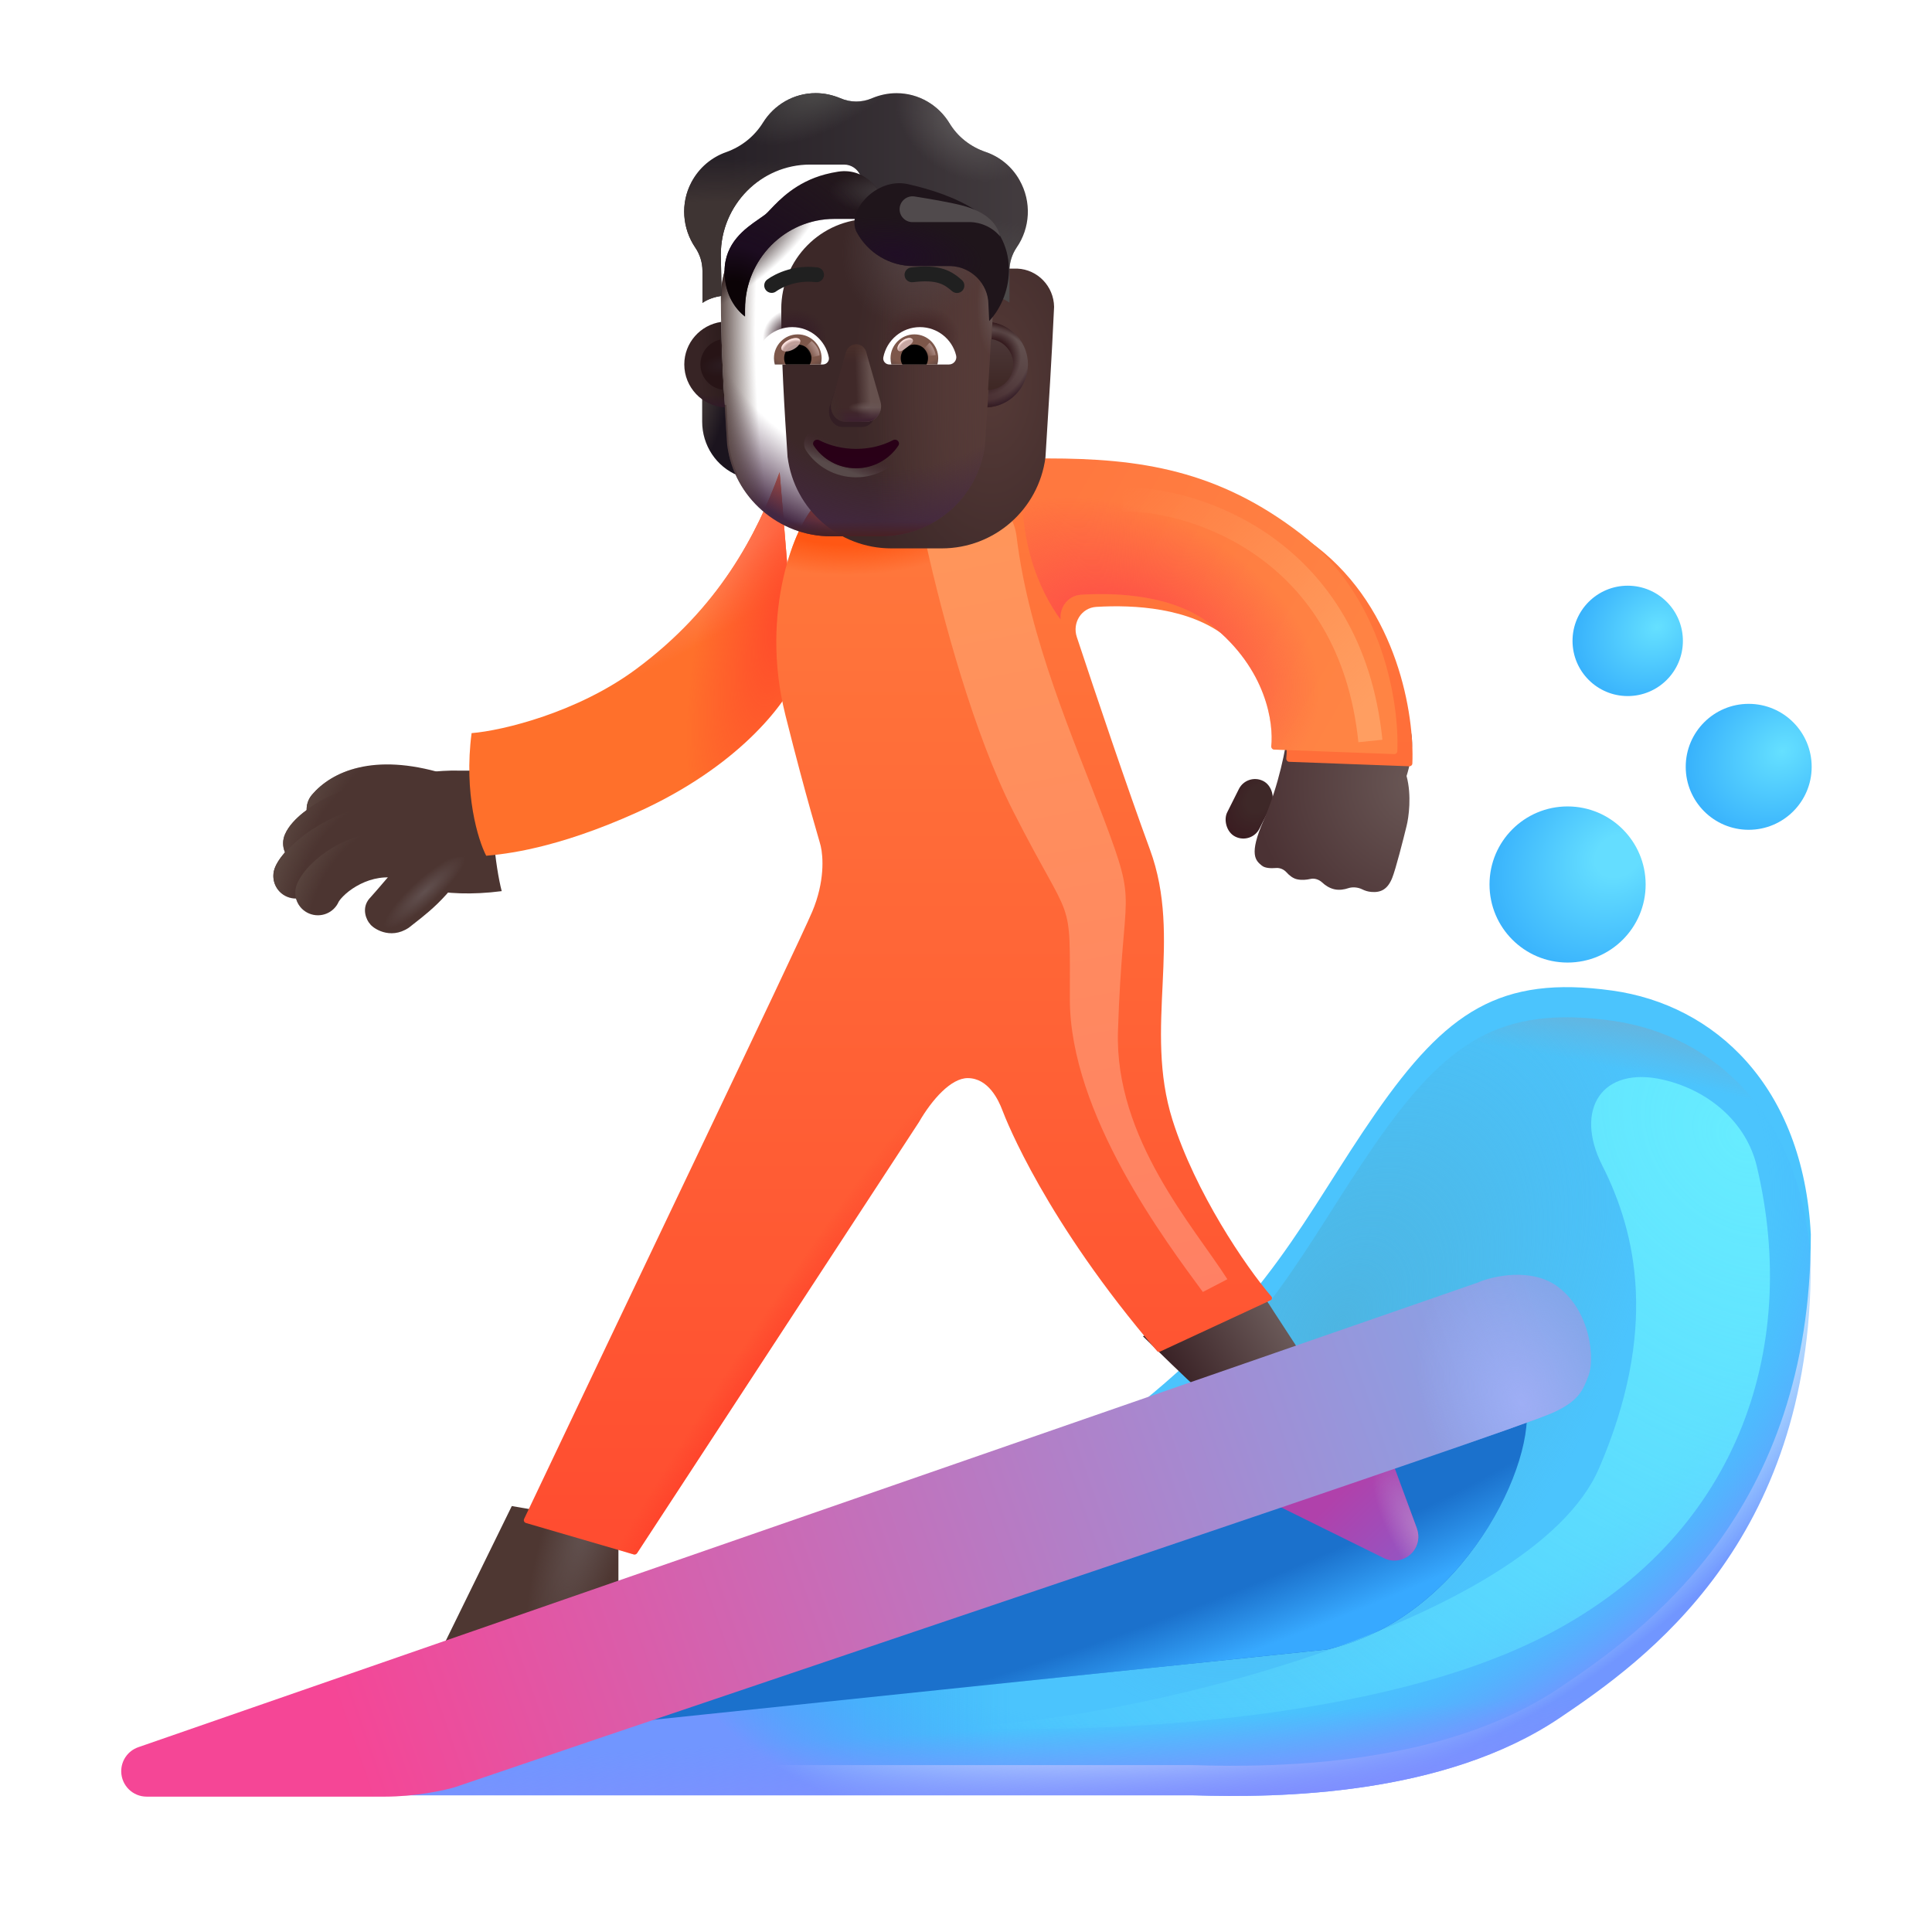 <svg fill="none" height="32" viewBox="0 0 32 32" width="32" xmlns="http://www.w3.org/2000/svg" xmlns:xlink="http://www.w3.org/1999/xlink"><filter id="a" color-interpolation-filters="sRGB" filterUnits="userSpaceOnUse" height="13.398" width="23.977" x="6.016" y="16.349"><feFlood flood-opacity="0" result="BackgroundImageFix"/><feBlend in="SourceGraphic" in2="BackgroundImageFix" mode="normal" result="shape"/><feColorMatrix in="SourceAlpha" result="hardAlpha" type="matrix" values="0 0 0 0 0 0 0 0 0 0 0 0 0 0 0 0 0 0 127 0"/><feOffset dy="-.5"/><feGaussianBlur stdDeviation=".5"/><feComposite in2="hardAlpha" k2="-1" k3="1" operator="arithmetic"/><feColorMatrix type="matrix" values="0 0 0 0 0.251 0 0 0 0 0.729 0 0 0 0 1 0 0 0 1 0"/><feBlend in2="shape" mode="normal" result="effect1_innerShadow_3987_22991"/></filter><filter id="b" color-interpolation-filters="sRGB" filterUnits="userSpaceOnUse" height="10.082" width="20.681" x="6.11" y="20.238"><feFlood flood-opacity="0" result="BackgroundImageFix"/><feBlend in="SourceGraphic" in2="BackgroundImageFix" mode="normal" result="shape"/><feGaussianBlur result="effect1_foregroundBlur_3987_22991" stdDeviation=".75"/></filter><filter id="c" color-interpolation-filters="sRGB" filterUnits="userSpaceOnUse" height="8.644" width="24.344" x="2.007" y="21.114"><feFlood flood-opacity="0" result="BackgroundImageFix"/><feBlend in="SourceGraphic" in2="BackgroundImageFix" mode="normal" result="shape"/><feColorMatrix in="SourceAlpha" result="hardAlpha" type="matrix" values="0 0 0 0 0 0 0 0 0 0 0 0 0 0 0 0 0 0 127 0"/><feOffset/><feGaussianBlur stdDeviation=".25"/><feComposite in2="hardAlpha" k2="-1" k3="1" operator="arithmetic"/><feColorMatrix type="matrix" values="0 0 0 0 0.49 0 0 0 0 0.416 0 0 0 0 0.839 0 0 0 1 0"/><feBlend in2="shape" mode="normal" result="effect1_innerShadow_3987_22991"/></filter><filter id="d" color-interpolation-filters="sRGB" filterUnits="userSpaceOnUse" height="2.686" width="2.686" x="24.571" y="13.357"><feFlood flood-opacity="0" result="BackgroundImageFix"/><feBlend in="SourceGraphic" in2="BackgroundImageFix" mode="normal" result="shape"/><feColorMatrix in="SourceAlpha" result="hardAlpha" type="matrix" values="0 0 0 0 0 0 0 0 0 0 0 0 0 0 0 0 0 0 127 0"/><feOffset dx=".1" dy="-.1"/><feGaussianBlur stdDeviation=".3"/><feComposite in2="hardAlpha" k2="-1" k3="1" operator="arithmetic"/><feColorMatrix type="matrix" values="0 0 0 0 0.29 0 0 0 0 0.62 0 0 0 0 0.953 0 0 0 1 0"/><feBlend in2="shape" mode="normal" result="effect1_innerShadow_3987_22991"/></filter><filter id="e" color-interpolation-filters="sRGB" filterUnits="userSpaceOnUse" height="2.186" width="2.186" x="27.821" y="11.658"><feFlood flood-opacity="0" result="BackgroundImageFix"/><feBlend in="SourceGraphic" in2="BackgroundImageFix" mode="normal" result="shape"/><feColorMatrix in="SourceAlpha" result="hardAlpha" type="matrix" values="0 0 0 0 0 0 0 0 0 0 0 0 0 0 0 0 0 0 127 0"/><feOffset dx=".1" dy="-.1"/><feGaussianBlur stdDeviation=".3"/><feComposite in2="hardAlpha" k2="-1" k3="1" operator="arithmetic"/><feColorMatrix type="matrix" values="0 0 0 0 0.29 0 0 0 0 0.62 0 0 0 0 0.953 0 0 0 1 0"/><feBlend in2="shape" mode="normal" result="effect1_innerShadow_3987_22991"/></filter><filter id="f" color-interpolation-filters="sRGB" filterUnits="userSpaceOnUse" height="1.928" width="1.928" x="25.946" y="9.701"><feFlood flood-opacity="0" result="BackgroundImageFix"/><feBlend in="SourceGraphic" in2="BackgroundImageFix" mode="normal" result="shape"/><feColorMatrix in="SourceAlpha" result="hardAlpha" type="matrix" values="0 0 0 0 0 0 0 0 0 0 0 0 0 0 0 0 0 0 127 0"/><feOffset dx=".1" dy="-.1"/><feGaussianBlur stdDeviation=".225"/><feComposite in2="hardAlpha" k2="-1" k3="1" operator="arithmetic"/><feColorMatrix type="matrix" values="0 0 0 0 0.29 0 0 0 0 0.62 0 0 0 0 0.953 0 0 0 1 0"/><feBlend in2="shape" mode="normal" result="effect1_innerShadow_3987_22991"/></filter><filter id="g" color-interpolation-filters="sRGB" filterUnits="userSpaceOnUse" height="2.898" width="2.857" x="20.532" y="12.125"><feFlood flood-opacity="0" result="BackgroundImageFix"/><feBlend in="SourceGraphic" in2="BackgroundImageFix" mode="normal" result="shape"/><feColorMatrix in="SourceAlpha" result="hardAlpha" type="matrix" values="0 0 0 0 0 0 0 0 0 0 0 0 0 0 0 0 0 0 127 0"/><feOffset dx=".25" dy="-.25"/><feGaussianBlur stdDeviation=".5"/><feComposite in2="hardAlpha" k2="-1" k3="1" operator="arithmetic"/><feColorMatrix type="matrix" values="0 0 0 0 0.271 0 0 0 0 0.149 0 0 0 0 0.133 0 0 0 1 0"/><feBlend in2="shape" mode="normal" result="effect1_innerShadow_3987_22991"/></filter><filter id="h" color-interpolation-filters="sRGB" filterUnits="userSpaceOnUse" height="6.952" width="5.571" x="7.773" y="7.822"><feFlood flood-opacity="0" result="BackgroundImageFix"/><feBlend in="SourceGraphic" in2="BackgroundImageFix" mode="normal" result="shape"/><feColorMatrix in="SourceAlpha" result="hardAlpha" type="matrix" values="0 0 0 0 0 0 0 0 0 0 0 0 0 0 0 0 0 0 127 0"/><feOffset dx="-.15" dy="-.6"/><feGaussianBlur stdDeviation=".3"/><feComposite in2="hardAlpha" k2="-1" k3="1" operator="arithmetic"/><feColorMatrix type="matrix" values="0 0 0 0 0.976 0 0 0 0 0.306 0 0 0 0 0.196 0 0 0 1 0"/><feBlend in2="shape" mode="normal" result="effect1_innerShadow_3987_22991"/></filter><filter id="i" color-interpolation-filters="sRGB" filterUnits="userSpaceOnUse" height="18.152" width="14.97" x="8.427" y="7.594"><feFlood flood-opacity="0" result="BackgroundImageFix"/><feBlend in="SourceGraphic" in2="BackgroundImageFix" mode="normal" result="shape"/><feColorMatrix in="SourceAlpha" result="hardAlpha" type="matrix" values="0 0 0 0 0 0 0 0 0 0 0 0 0 0 0 0 0 0 127 0"/><feOffset dx=".25" dy=".2"/><feGaussianBlur stdDeviation=".15"/><feComposite in2="hardAlpha" k2="-1" k3="1" operator="arithmetic"/><feColorMatrix type="matrix" values="0 0 0 0 1 0 0 0 0 0.522 0 0 0 0 0.416 0 0 0 1 0"/><feBlend in2="shape" mode="normal" result="effect1_innerShadow_3987_22991"/></filter><filter id="j" color-interpolation-filters="sRGB" filterUnits="userSpaceOnUse" height="14.8" width="17.737" x="13.579" y="15.839"><feFlood flood-opacity="0" result="BackgroundImageFix"/><feBlend in="SourceGraphic" in2="BackgroundImageFix" mode="normal" result="shape"/><feGaussianBlur result="effect1_foregroundBlur_3987_22991" stdDeviation="1"/></filter><filter id="k" color-interpolation-filters="sRGB" filterUnits="userSpaceOnUse" height="14.75" width="6.506" x="14.572" y="7.398"><feFlood flood-opacity="0" result="BackgroundImageFix"/><feBlend in="SourceGraphic" in2="BackgroundImageFix" mode="normal" result="shape"/><feGaussianBlur result="effect1_foregroundBlur_3987_22991" stdDeviation=".375"/></filter><filter id="l" color-interpolation-filters="sRGB" filterUnits="userSpaceOnUse" height="5.421" width="5.506" x="17.991" y="7.473"><feFlood flood-opacity="0" result="BackgroundImageFix"/><feBlend in="SourceGraphic" in2="BackgroundImageFix" mode="normal" result="shape"/><feGaussianBlur result="effect1_foregroundBlur_3987_22991" stdDeviation=".3"/></filter><filter id="m" color-interpolation-filters="sRGB" filterUnits="userSpaceOnUse" height="5.657" width="5.519" x="11.941" y="3.426"><feFlood flood-opacity="0" result="BackgroundImageFix"/><feBlend in="SourceGraphic" in2="BackgroundImageFix" mode="normal" result="shape"/><feColorMatrix in="SourceAlpha" result="hardAlpha" type="matrix" values="0 0 0 0 0 0 0 0 0 0 0 0 0 0 0 0 0 0 127 0"/><feOffset dx="1"/><feGaussianBlur stdDeviation=".5"/><feComposite in2="hardAlpha" k2="-1" k3="1" operator="arithmetic"/><feColorMatrix type="matrix" values="0 0 0 0 0.333 0 0 0 0 0.271 0 0 0 0 0.259 0 0 0 1 0"/><feBlend in2="shape" mode="normal" result="effect1_innerShadow_3987_22991"/><feColorMatrix in="SourceAlpha" result="hardAlpha" type="matrix" values="0 0 0 0 0 0 0 0 0 0 0 0 0 0 0 0 0 0 127 0"/><feOffset dy=".2"/><feGaussianBlur stdDeviation=".375"/><feComposite in2="hardAlpha" k2="-1" k3="1" operator="arithmetic"/><feColorMatrix type="matrix" values="0 0 0 0 0.145 0 0 0 0 0.071 0 0 0 0 0.075 0 0 0 1 0"/><feBlend in2="effect1_innerShadow_3987_22991" mode="normal" result="effect2_innerShadow_3987_22991"/></filter><filter id="n" color-interpolation-filters="sRGB" filterUnits="userSpaceOnUse" height="3.282" width="2.772" x="12.731" y="4.79"><feFlood flood-opacity="0" result="BackgroundImageFix"/><feBlend in="SourceGraphic" in2="BackgroundImageFix" mode="normal" result="shape"/><feGaussianBlur result="effect1_foregroundBlur_3987_22991" stdDeviation=".5"/></filter><filter id="o" color-interpolation-filters="sRGB" filterUnits="userSpaceOnUse" height="1.482" width="1.03" x="13.664" y="5.603"><feFlood flood-opacity="0" result="BackgroundImageFix"/><feBlend in="SourceGraphic" in2="BackgroundImageFix" mode="normal" result="shape"/><feGaussianBlur result="effect1_foregroundBlur_3987_22991" stdDeviation=".05"/></filter><filter id="p" color-interpolation-filters="sRGB" filterUnits="userSpaceOnUse" height=".975" width="1.923" x="13.218" y="7.032"><feFlood flood-opacity="0" result="BackgroundImageFix"/><feBlend in="SourceGraphic" in2="BackgroundImageFix" mode="normal" result="shape"/><feGaussianBlur result="effect1_foregroundBlur_3987_22991" stdDeviation=".05"/></filter><filter id="q" color-interpolation-filters="sRGB" filterUnits="userSpaceOnUse" height="3.974" width="5.692" x="11.333" y="1.742"><feFlood flood-opacity="0" result="BackgroundImageFix"/><feBlend in="SourceGraphic" in2="BackgroundImageFix" mode="normal" result="shape"/><feColorMatrix in="SourceAlpha" result="hardAlpha" type="matrix" values="0 0 0 0 0 0 0 0 0 0 0 0 0 0 0 0 0 0 127 0"/><feOffset dy="-.5"/><feGaussianBlur stdDeviation=".625"/><feComposite in2="hardAlpha" k2="-1" k3="1" operator="arithmetic"/><feColorMatrix type="matrix" values="0 0 0 0 0.137 0 0 0 0 0.09 0 0 0 0 0.145 0 0 0 1 0"/><feBlend in2="shape" mode="normal" result="effect1_innerShadow_3987_22991"/><feColorMatrix in="SourceAlpha" result="hardAlpha" type="matrix" values="0 0 0 0 0 0 0 0 0 0 0 0 0 0 0 0 0 0 127 0"/><feOffset dy="-.2"/><feGaussianBlur stdDeviation=".2"/><feComposite in2="hardAlpha" k2="-1" k3="1" operator="arithmetic"/><feColorMatrix type="matrix" values="0 0 0 0 0.078 0 0 0 0 0.035 0 0 0 0 0.047 0 0 0 1 0"/><feBlend in2="effect1_innerShadow_3987_22991" mode="normal" result="effect2_innerShadow_3987_22991"/></filter><filter id="r" color-interpolation-filters="sRGB" filterUnits="userSpaceOnUse" height=".638" width="1.09" x="14.882" y="4.414"><feFlood flood-opacity="0" result="BackgroundImageFix"/><feBlend in="SourceGraphic" in2="BackgroundImageFix" mode="normal" result="shape"/><feColorMatrix in="SourceAlpha" result="hardAlpha" type="matrix" values="0 0 0 0 0 0 0 0 0 0 0 0 0 0 0 0 0 0 127 0"/><feOffset dx=".1" dy="-.2"/><feGaussianBlur stdDeviation=".125"/><feComposite in2="hardAlpha" k2="-1" k3="1" operator="arithmetic"/><feColorMatrix type="matrix" values="0 0 0 0 0.059 0 0 0 0 0.055 0 0 0 0 0.059 0 0 0 1 0"/><feBlend in2="shape" mode="normal" result="effect1_innerShadow_3987_22991"/></filter><filter id="s" color-interpolation-filters="sRGB" filterUnits="userSpaceOnUse" height=".631" width="1.09" x="12.558" y="4.42"><feFlood flood-opacity="0" result="BackgroundImageFix"/><feBlend in="SourceGraphic" in2="BackgroundImageFix" mode="normal" result="shape"/><feColorMatrix in="SourceAlpha" result="hardAlpha" type="matrix" values="0 0 0 0 0 0 0 0 0 0 0 0 0 0 0 0 0 0 127 0"/><feOffset dx=".1" dy="-.2"/><feGaussianBlur stdDeviation=".125"/><feComposite in2="hardAlpha" k2="-1" k3="1" operator="arithmetic"/><feColorMatrix type="matrix" values="0 0 0 0 0.059 0 0 0 0 0.055 0 0 0 0 0.059 0 0 0 1 0"/><feBlend in2="shape" mode="normal" result="effect1_innerShadow_3987_22991"/></filter><filter id="t" color-interpolation-filters="sRGB" filterUnits="userSpaceOnUse" height="2.758" width="3.24" x="11.451" y="2.484"><feFlood flood-opacity="0" result="BackgroundImageFix"/><feBlend in="SourceGraphic" in2="BackgroundImageFix" mode="normal" result="shape"/><feColorMatrix in="SourceAlpha" result="hardAlpha" type="matrix" values="0 0 0 0 0 0 0 0 0 0 0 0 0 0 0 0 0 0 127 0"/><feOffset dx=".4" dy=".2"/><feGaussianBlur stdDeviation=".2"/><feComposite in2="hardAlpha" k2="-1" k3="1" operator="arithmetic"/><feColorMatrix type="matrix" values="0 0 0 0 0.286 0 0 0 0 0.243 0 0 0 0 0.227 0 0 0 1 0"/><feBlend in2="shape" mode="normal" result="effect1_innerShadow_3987_22991"/><feGaussianBlur result="effect2_foregroundBlur_3987_22991" stdDeviation=".075"/></filter><filter id="u" color-interpolation-filters="sRGB" filterUnits="userSpaceOnUse" height="2.677" width="2.92" x="14.092" y="2.638"><feFlood flood-opacity="0" result="BackgroundImageFix"/><feBlend in="SourceGraphic" in2="BackgroundImageFix" mode="normal" result="shape"/><feColorMatrix in="SourceAlpha" result="hardAlpha" type="matrix" values="0 0 0 0 0 0 0 0 0 0 0 0 0 0 0 0 0 0 127 0"/><feOffset dx="-.1" dy=".2"/><feComposite in2="hardAlpha" k2="-1" k3="1" operator="arithmetic"/><feColorMatrix type="matrix" values="0 0 0 0 0.329 0 0 0 0 0.306 0 0 0 0 0.314 0 0 0 1 0"/><feBlend in2="shape" mode="normal" result="effect1_innerShadow_3987_22991"/><feGaussianBlur result="effect2_foregroundBlur_3987_22991" stdDeviation=".1"/></filter><filter id="v" color-interpolation-filters="sRGB" filterUnits="userSpaceOnUse" height=".419" width=".459" x="14.764" y="5.499"><feFlood flood-opacity="0" result="BackgroundImageFix"/><feBlend in="SourceGraphic" in2="BackgroundImageFix" mode="normal" result="shape"/><feGaussianBlur result="effect1_foregroundBlur_3987_22991" stdDeviation=".05"/></filter><filter id="w" color-interpolation-filters="sRGB" filterUnits="userSpaceOnUse" height=".627" width=".617" x="15.079" y="5.476"><feFlood flood-opacity="0" result="BackgroundImageFix"/><feBlend in="SourceGraphic" in2="BackgroundImageFix" mode="normal" result="shape"/><feGaussianBlur result="effect1_foregroundBlur_3987_22991" stdDeviation=".1"/></filter><filter id="x" color-interpolation-filters="sRGB" filterUnits="userSpaceOnUse" height=".683" width=".659" x="13.115" y="5.448"><feFlood flood-opacity="0" result="BackgroundImageFix"/><feBlend in="SourceGraphic" in2="BackgroundImageFix" mode="normal" result="shape"/><feGaussianBlur result="effect1_foregroundBlur_3987_22991" stdDeviation=".1"/></filter><filter id="y" color-interpolation-filters="sRGB" filterUnits="userSpaceOnUse" height=".423" width=".515" x="12.837" y="5.495"><feFlood flood-opacity="0" result="BackgroundImageFix"/><feBlend in="SourceGraphic" in2="BackgroundImageFix" mode="normal" result="shape"/><feGaussianBlur result="effect1_foregroundBlur_3987_22991" stdDeviation=".05"/></filter><filter id="z" color-interpolation-filters="sRGB" filterUnits="userSpaceOnUse" height="1.331" width=".867" x="11.351" y="5.374"><feFlood flood-opacity="0" result="BackgroundImageFix"/><feBlend in="SourceGraphic" in2="BackgroundImageFix" mode="normal" result="shape"/><feGaussianBlur result="effect1_foregroundBlur_3987_22991" stdDeviation=".125"/></filter><filter id="A" color-interpolation-filters="sRGB" filterUnits="userSpaceOnUse" height="1.842" width="1.419" x="15.865" y="5.116"><feFlood flood-opacity="0" result="BackgroundImageFix"/><feBlend in="SourceGraphic" in2="BackgroundImageFix" mode="normal" result="shape"/><feGaussianBlur result="effect1_foregroundBlur_3987_22991" stdDeviation=".25"/></filter><filter id="B" color-interpolation-filters="sRGB" filterUnits="userSpaceOnUse" height="1.166" width="2.165" x="14.65" y="3.001"><feFlood flood-opacity="0" result="BackgroundImageFix"/><feBlend in="SourceGraphic" in2="BackgroundImageFix" mode="normal" result="shape"/><feGaussianBlur result="effect1_foregroundBlur_3987_22991" stdDeviation=".125"/></filter><linearGradient id="C" gradientUnits="userSpaceOnUse" x1="7.172" x2="16.735" y1="29.352" y2="29.352"><stop offset="0" stop-color="#2d7cf2"/><stop offset="1" stop-color="#2d7cf2" stop-opacity="0"/></linearGradient><radialGradient id="D" cx="0" cy="0" gradientTransform="matrix(3.844 7.812 -11.278 5.549 20.985 21.758)" gradientUnits="userSpaceOnUse" r="1"><stop offset=".7" stop-color="#3eb9ff" stop-opacity="0"/><stop offset=".913" stop-color="#7196ff"/></radialGradient><linearGradient id="E" gradientUnits="userSpaceOnUse" x1="16.86" x2="16.766" y1="30.258" y2="28.633"><stop offset=".178" stop-color="#7f8fff"/><stop offset="1" stop-color="#7f8fff" stop-opacity="0"/></linearGradient><radialGradient id="F" cx="0" cy="0" gradientTransform="matrix(3.563 -6.125 3.816 2.22 22.204 21.914)" gradientUnits="userSpaceOnUse" r="1"><stop offset="0" stop-color="#4db5e2"/><stop offset="1" stop-color="#4db5e2" stop-opacity="0"/></radialGradient><radialGradient id="G" cx="0" cy="0" gradientTransform="matrix(2.156 -12.125 23.164 4.119 23.61 28.758)" gradientUnits="userSpaceOnUse" r="1"><stop offset=".931" stop-color="#66b4dd" stop-opacity="0"/><stop offset="1" stop-color="#66b4dd"/></radialGradient><radialGradient id="H" cx="0" cy="0" gradientTransform="matrix(1.097 3.375 -16.62 5.402 16.169 25.195)" gradientUnits="userSpaceOnUse" r="1"><stop offset=".716" stop-color="#37a9ff" stop-opacity="0"/><stop offset="1" stop-color="#37a9ff"/></radialGradient><radialGradient id="I" cx="0" cy="0" gradientTransform="matrix(-.837 2.512 -.646 -.215 9.761 25.128)" gradientUnits="userSpaceOnUse" r="1"><stop offset="0" stop-color="#635351"/><stop offset="1" stop-color="#635351" stop-opacity="0"/></radialGradient><linearGradient id="J" gradientUnits="userSpaceOnUse" x1="21.172" x2="19.469" y1="21.914" y2="23"><stop offset="0" stop-color="#695857"/><stop offset="1" stop-color="#371f23"/></linearGradient><linearGradient id="K" gradientUnits="userSpaceOnUse" x1="22.095" x2="23.329" y1="24.82" y2="26.102"><stop offset="0" stop-color="#b041ab"/><stop offset="1" stop-color="#9157c5"/></linearGradient><radialGradient id="L" cx="0" cy="0" gradientTransform="matrix(-.734 -1.289 .429 -.245 23.579 25.461)" gradientUnits="userSpaceOnUse" r="1"><stop offset="0" stop-color="#b77dc7"/><stop offset="1" stop-color="#b77dc7" stop-opacity="0"/></radialGradient><linearGradient id="M" gradientUnits="userSpaceOnUse" x1="5.891" x2="25.735" y1="29.227" y2="22.32"><stop offset="0" stop-color="#f54696"/><stop offset="1" stop-color="#84a6e9"/></linearGradient><radialGradient id="N" cx="0" cy="0" gradientTransform="matrix(-.844 -2.313 1.526 -.557 25.204 23.258)" gradientUnits="userSpaceOnUse" r="1"><stop offset="0" stop-color="#9eaef5"/><stop offset="1" stop-color="#9eaef5" stop-opacity="0"/></radialGradient><radialGradient id="O" cx="0" cy="0" gradientTransform="matrix(-1.98 1.302 -1.053 -1.602 26.704 14.273)" gradientUnits="userSpaceOnUse" r="1"><stop offset=".171" stop-color="#64ddff"/><stop offset="1" stop-color="#36b0fc"/></radialGradient><linearGradient id="P"><stop offset="0" stop-color="#65e0ff"/><stop offset="1" stop-color="#36b0fc"/></linearGradient><radialGradient id="Q" cx="0" cy="0" gradientTransform="matrix(-1.476 .923 -.746 -1.194 29.42 12.544)" gradientUnits="userSpaceOnUse" r="1" xlink:href="#P"/><radialGradient id="R" cx="0" cy="0" gradientTransform="matrix(-1.294 .809 -.654 -1.047 27.347 10.489)" gradientUnits="userSpaceOnUse" r="1" xlink:href="#P"/><radialGradient id="S" cx="0" cy="0" gradientTransform="matrix(-.063 .732 -.56 -.049 21.024 13.096)" gradientUnits="userSpaceOnUse" r="1"><stop offset=".317" stop-color="#3e2828"/><stop offset="1" stop-color="#3a1c21"/></radialGradient><radialGradient id="T" cx="0" cy="0" gradientTransform="matrix(-2.125 1.828 -1.8 -2.092 23.297 13.195)" gradientUnits="userSpaceOnUse" r="1"><stop offset="0" stop-color="#6b5957"/><stop offset="1" stop-color="#4b3234"/></radialGradient><radialGradient id="U" cx="0" cy="0" gradientTransform="matrix(-3.75 2.875 -.739 -.964 12.922 9.039)" gradientUnits="userSpaceOnUse" r="1"><stop offset=".263" stop-color="#ff875c"/><stop offset="1" stop-color="#ff875c" stop-opacity="0"/></radialGradient><radialGradient id="V" cx="0" cy="0" gradientTransform="matrix(-.969 4.047 -1.317 -.315 13.141 10.727)" gradientUnits="userSpaceOnUse" r="1"><stop offset="0" stop-color="#ff4a2b"/><stop offset="1" stop-color="#ff4a2b" stop-opacity="0"/></radialGradient><linearGradient id="W" gradientUnits="userSpaceOnUse" x1="15.777" x2="15.777" y1="7.594" y2="25.555"><stop offset="0" stop-color="#ff7a3c"/><stop offset=".978" stop-color="#ff4d30"/></linearGradient><radialGradient id="X" cx="0" cy="0" gradientTransform="matrix(4.219 -6.781 .537 .334 11.329 24.414)" gradientUnits="userSpaceOnUse" r="1"><stop offset="0" stop-color="#ff3e28"/><stop offset="1" stop-color="#ff3e28" stop-opacity="0"/></radialGradient><radialGradient id="Y" cx="0" cy="0" gradientTransform="matrix(0 1.094 -2.469 0 13.766 8.227)" gradientUnits="userSpaceOnUse" r="1"><stop offset=".543" stop-color="#ff5714"/><stop offset="1" stop-color="#ff5714" stop-opacity="0"/></radialGradient><linearGradient id="Z" gradientUnits="userSpaceOnUse" x1="22.329" x2="16.517" y1="11.912" y2="8.537"><stop offset="0" stop-color="#ff8444"/><stop offset=".888" stop-color="#ff783f"/></linearGradient><radialGradient id="aa" cx="0" cy="0" gradientTransform="matrix(3.094 1.406 -.952 2.095 18.61 10.741)" gradientUnits="userSpaceOnUse" r="1"><stop offset=".317" stop-color="#fe5346"/><stop offset="1" stop-color="#fe5346" stop-opacity="0"/></radialGradient><linearGradient id="ab"><stop offset=".737" stop-color="#58443e" stop-opacity="0"/><stop offset=".98" stop-color="#58443e"/></linearGradient><radialGradient id="ac" cx="0" cy="0" gradientTransform="matrix(-1.712 -.489 .516 -1.809 6.791 13.818)" gradientUnits="userSpaceOnUse" r="1" xlink:href="#ab"/><radialGradient id="ad" cx="0" cy="0" gradientTransform="matrix(-1.667 -.636 .849 -2.224 6.355 14.392)" gradientUnits="userSpaceOnUse" r="1"><stop offset=".74" stop-color="#58443e" stop-opacity="0"/><stop offset=".98" stop-color="#58443e"/></radialGradient><radialGradient id="ae" cx="0" cy="0" gradientTransform="matrix(-1.649 -.687 .978 -2.345 6.177 14.934)" gradientUnits="userSpaceOnUse" r="1"><stop offset=".706" stop-color="#58443e" stop-opacity="0"/><stop offset=".922" stop-color="#58443e"/></radialGradient><radialGradient id="af" cx="0" cy="0" gradientTransform="matrix(-1.403 -.602 .873 -2.035 6.294 15.205)" gradientUnits="userSpaceOnUse" r="1" xlink:href="#ab"/><radialGradient id="ag" cx="0" cy="0" gradientTransform="matrix(.141 .156 -.66 .594 7.037 14.768)" gradientUnits="userSpaceOnUse" r="1"><stop offset="0" stop-color="#61504f"/><stop offset="1" stop-color="#61504f" stop-opacity="0"/></radialGradient><radialGradient id="ah" cx="0" cy="0" gradientTransform="matrix(-11.281 11.281 -14.35 -14.35 28.829 18.852)" gradientUnits="userSpaceOnUse" r="1"><stop offset="0" stop-color="#67ecff"/><stop offset="1" stop-color="#67ecff" stop-opacity="0"/></radialGradient><linearGradient id="ai" gradientUnits="userSpaceOnUse" x1="17.826" x2="20.269" y1="8.148" y2="21.384"><stop offset="0" stop-color="#ff965a"/><stop offset="1" stop-color="#ff8064"/></linearGradient><linearGradient id="aj" gradientUnits="userSpaceOnUse" x1="22.438" x2="18.766" y1="11.867" y2="7.977"><stop offset="0" stop-color="#ff9e61"/><stop offset="1" stop-color="#ff9e61" stop-opacity="0"/></linearGradient><radialGradient id="ak" cx="0" cy="0" gradientTransform="matrix(.331 .893 -1.061 .393 16.281 6.57)" gradientUnits="userSpaceOnUse" r="1"><stop offset=".215" stop-color="#3c3b3c"/><stop offset="1" stop-color="#221c27"/></radialGradient><radialGradient id="al" cx="0" cy="0" gradientTransform="matrix(.653 .205 -.633 2.014 11.502 6.787)" gradientUnits="userSpaceOnUse" r="1"><stop offset="0" stop-color="#463c39"/><stop offset=".746" stop-color="#1b141e"/></radialGradient><radialGradient id="am" cx="0" cy="0" gradientTransform="matrix(-2.312 0 0 -4.089 15.421 6.154)" gradientUnits="userSpaceOnUse" r="1"><stop offset="0" stop-color="#563b38"/><stop offset="1" stop-color="#3c2828"/></radialGradient><linearGradient id="an" gradientUnits="userSpaceOnUse" x1="16.46" x2="14.535" y1="6.899" y2="6.899"><stop offset="0" stop-color="#563b38"/><stop offset="1" stop-color="#563b38" stop-opacity="0"/></linearGradient><radialGradient id="ao" cx="0" cy="0" gradientTransform="matrix(-.452 5.493 -4.549 -.374 14.879 3.539)" gradientUnits="userSpaceOnUse" r="1"><stop offset=".767" stop-color="#432742" stop-opacity="0"/><stop offset=".997" stop-color="#432742"/></radialGradient><radialGradient id="ap" cx="0" cy="0" gradientTransform="matrix(0 -.508 .628 0 15.261 5.574)" gradientUnits="userSpaceOnUse" r="1"><stop offset=".325" stop-color="#432728"/><stop offset="1" stop-color="#432728" stop-opacity="0"/></radialGradient><radialGradient id="aq" cx="0" cy="0" gradientTransform="matrix(.002 -.484 .527 .002 13.162 5.594)" gradientUnits="userSpaceOnUse" r="1"><stop offset=".378" stop-color="#361e27"/><stop offset="1" stop-color="#361e27" stop-opacity="0"/></radialGradient><radialGradient id="ar" cx="0" cy="0" gradientTransform="matrix(-3.757 .237 -.606 -9.596 15.697 6.591)" gradientUnits="userSpaceOnUse" r="1"><stop offset=".836" stop-color="#564440" stop-opacity="0"/><stop offset="1" stop-color="#564440"/></radialGradient><radialGradient id="as" cx="0" cy="0" gradientTransform="matrix(1.801 -1.171 .429 .659 11.762 4.242)" gradientUnits="userSpaceOnUse" r="1"><stop offset=".38" stop-color="#231112"/><stop offset="1" stop-color="#231112" stop-opacity="0"/></radialGradient><radialGradient id="at" cx="0" cy="0" gradientTransform="matrix(-.104 1.104 -.441 -.041 16.631 4.864)" gradientUnits="userSpaceOnUse" r="1"><stop offset=".245" stop-color="#6b5b59"/><stop offset="1" stop-color="#6b5b59" stop-opacity="0"/></radialGradient><radialGradient id="au" cx="0" cy="0" gradientTransform="matrix(-.771 1.275 -1.052 -.636 15.253 3.953)" gradientUnits="userSpaceOnUse" r="1"><stop offset=".078" stop-color="#534445"/><stop offset="1" stop-color="#534445" stop-opacity="0"/></radialGradient><linearGradient id="av" gradientUnits="userSpaceOnUse" x1="14.2" x2="14.2" y1="8.919" y2="8.635"><stop offset="0" stop-color="#49201f"/><stop offset="1" stop-color="#49201f" stop-opacity="0"/></linearGradient><linearGradient id="aw" gradientUnits="userSpaceOnUse" x1="14.55" x2="14.179" y1="6.453" y2="6.468"><stop offset=".36" stop-color="#66514e"/><stop offset="1" stop-color="#66514e" stop-opacity="0"/></linearGradient><radialGradient id="ax" cx="0" cy="0" gradientTransform="matrix(0 .108 -.339 0 14.386 6.756)" gradientUnits="userSpaceOnUse" r="1"><stop offset="0" stop-color="#685554"/><stop offset="1" stop-color="#685554" stop-opacity="0"/></radialGradient><linearGradient id="ay" gradientUnits="userSpaceOnUse" x1="14.179" x2="14.179" y1="6.956" y2="6.751"><stop offset="0" stop-color="#3e2230"/><stop offset="1" stop-color="#3e2230" stop-opacity="0"/></linearGradient><radialGradient id="az" cx="0" cy="0" gradientTransform="matrix(-.673 .308 -.496 -1.081 14.437 6.504)" gradientUnits="userSpaceOnUse" r="1"><stop offset=".714" stop-color="#3e2b29" stop-opacity="0"/><stop offset="1" stop-color="#3f2c2a"/></radialGradient><linearGradient id="aA" gradientUnits="userSpaceOnUse" x1="14.179" x2="14.179" y1="5.65" y2="6.002"><stop offset="0" stop-color="#4b302a"/><stop offset="1" stop-color="#4b302a" stop-opacity="0"/></linearGradient><linearGradient id="aB" gradientUnits="userSpaceOnUse" x1="13.648" x2="13.789" y1="7.651" y2="7.282"><stop offset="0" stop-color="#584a4a"/><stop offset="1" stop-color="#40222d" stop-opacity="0"/></linearGradient><radialGradient id="aC" cx="0" cy="0" gradientTransform="matrix(0 -.319 1.282 0 14.179 7.719)" gradientUnits="userSpaceOnUse" r="1"><stop offset="0" stop-color="#290018"/><stop offset="1" stop-color="#290017"/></radialGradient><linearGradient id="aD" gradientUnits="userSpaceOnUse" x1="17.209" x2="12.075" y1="3.65" y2="3.65"><stop offset="0" stop-color="#443d40"/><stop offset="1" stop-color="#272127"/></linearGradient><radialGradient id="aE" cx="0" cy="0" gradientTransform="matrix(0 -1.548 3.915 0 11.867 4.875)" gradientUnits="userSpaceOnUse" r="1"><stop offset=".536" stop-color="#3e3433"/><stop offset="1" stop-color="#3e3433" stop-opacity="0"/></radialGradient><radialGradient id="aF" cx="0" cy="0" gradientTransform="matrix(.05 -1.111 1.968 .089 16.329 5.455)" gradientUnits="userSpaceOnUse" r="1"><stop offset="0" stop-color="#4f4d4d"/><stop offset="1" stop-color="#4f4d4d" stop-opacity="0"/></radialGradient><radialGradient id="aG" cx="0" cy="0" gradientTransform="matrix(-1.043 -.686 .504 -.766 15.995 2.679)" gradientUnits="userSpaceOnUse" r="1"><stop offset="0" stop-color="#5e5a5b"/><stop offset="1" stop-color="#5e5a5b" stop-opacity="0"/></radialGradient><radialGradient id="aH" cx="0" cy="0" gradientTransform="matrix(.4 .652 -1.51 .927 13.779 1.975)" gradientUnits="userSpaceOnUse" r="1"><stop offset=".287" stop-color="#484646"/><stop offset="1" stop-color="#484646" stop-opacity="0"/></radialGradient><radialGradient id="aI" cx="0" cy="0" gradientTransform="matrix(-.973 0 0 -.361 14.291 2.974)" gradientUnits="userSpaceOnUse" r="1"><stop offset="0" stop-color="#423c3f"/><stop offset="1" stop-color="#423c3f" stop-opacity="0"/></radialGradient><radialGradient id="aJ" cx="0" cy="0" gradientTransform="matrix(1.423 -2.253 2.496 1.577 11.778 4.718)" gradientUnits="userSpaceOnUse" r="1"><stop offset=".093" stop-color="#0b0306"/><stop offset=".311" stop-color="#1c0c20"/><stop offset="1" stop-color="#1c0c20" stop-opacity="0"/></radialGradient><radialGradient id="aK" cx="0" cy="0" gradientTransform="matrix(1.436 .168 -.07 .601 14.952 4.008)" gradientUnits="userSpaceOnUse" r="1"><stop offset="0" stop-color="#200e25"/><stop offset="1" stop-color="#200e25" stop-opacity="0"/></radialGradient><linearGradient id="aL"><stop offset=".802" stop-color="#7d574a"/><stop offset="1" stop-color="#694b43"/><stop offset="1" stop-color="#804d49"/><stop offset="1" stop-color="#664842"/></linearGradient><radialGradient id="aM" cx="0" cy="0" gradientTransform="matrix(0 .359 -.571 0 15.144 5.749)" gradientUnits="userSpaceOnUse" r="1" xlink:href="#aL"/><linearGradient id="aN"><stop offset=".766" stop-color="#ffe6e2" stop-opacity="0"/><stop offset=".966" stop-color="#ffe6e2"/></linearGradient><radialGradient id="aO" cx="0" cy="0" gradientTransform="matrix(-.103 -.132 .182 -.141 15.043 5.786)" gradientUnits="userSpaceOnUse" r="1" xlink:href="#aN"/><linearGradient id="aP"><stop offset="0" stop-color="#b4948d"/><stop offset="1" stop-color="#b4948d" stop-opacity="0"/></linearGradient><linearGradient id="aQ" gradientUnits="userSpaceOnUse" x1="15.488" x2="15.35" xlink:href="#aP" y1="5.773" y2="5.858"/><radialGradient id="aR" cx="0" cy="0" gradientTransform="matrix(0 .359 -.571 0 13.214 5.749)" gradientUnits="userSpaceOnUse" r="1" xlink:href="#aL"/><linearGradient id="aS" gradientUnits="userSpaceOnUse" x1="13.544" x2="13.405" xlink:href="#aP" y1="5.773" y2="5.858"/><radialGradient id="aT" cx="0" cy="0" gradientTransform="matrix(-.003 -.218 .263 -.004 13.088 5.846)" gradientUnits="userSpaceOnUse" r="1" xlink:href="#aN"/><linearGradient id="aU" gradientUnits="userSpaceOnUse" x1="17.025" x2="16.492" y1="5.785" y2="6.747"><stop offset="0" stop-color="#62504f"/><stop offset="1" stop-color="#492f32"/></linearGradient><radialGradient id="aV" cx="0" cy="0" gradientTransform="matrix(.278 .992 -.946 .265 16.221 5.755)" gradientUnits="userSpaceOnUse" r="1"><stop offset=".856" stop-color="#301924" stop-opacity="0"/><stop offset="1" stop-color="#301924"/></radialGradient><radialGradient id="aW" cx="0" cy="0" gradientTransform="matrix(.348 -.478 .401 .292 16.38 5.996)" gradientUnits="userSpaceOnUse" r="1"><stop offset=".664" stop-color="#351b1e"/><stop offset="1" stop-color="#351b1e" stop-opacity="0"/></radialGradient><radialGradient id="aX" cx="0" cy="0" gradientTransform="matrix(.26 -.686 .916 .347 16.431 6.072)" gradientUnits="userSpaceOnUse" r="1"><stop offset=".803" stop-color="#361c1e" stop-opacity="0"/><stop offset=".966" stop-color="#361c1e"/></radialGradient><linearGradient id="aY" gradientUnits="userSpaceOnUse" x1="11.593" x2="12.238" y1="6.096" y2="6.04"><stop offset="0" stop-color="#372425"/><stop offset="1" stop-color="#281919"/></linearGradient><radialGradient id="aZ" cx="0" cy="0" gradientTransform="matrix(-.183 .918 -.902 -.179 11.852 5.829)" gradientUnits="userSpaceOnUse" r="1"><stop offset=".775" stop-color="#301929" stop-opacity="0"/><stop offset="1" stop-color="#301929"/></radialGradient><radialGradient id="a0" cx="0" cy="0" gradientTransform="matrix(-.405 .07 -.031 -.179 12.006 6.04)" gradientUnits="userSpaceOnUse" r="1"><stop offset="0" stop-color="#2c1d22"/><stop offset="1" stop-color="#271416"/></radialGradient><linearGradient id="a1" gradientUnits="userSpaceOnUse" x1="16.574" x2="16.574" y1="5.616" y2="6.458"><stop offset="0" stop-color="#4c3838"/><stop offset="1" stop-color="#3e2724"/></linearGradient><g filter="url(#a)"><path d="m19.751 29.736h-13.734c3.432-1.326 10.769-4.346 12.656-5.818 2.359-1.841 2.938-3.291 4.109-4.976 1.172-1.685 2.062-2.293 3.922-2.035 1.692.235 3.164 1.575 3.289 4.039 0 4.594-2.739 6.555-4.164 7.511-1.906 1.279-4.625 1.326-6.078 1.279z" fill="#4bc4fd"/><path d="m19.751 29.736h-13.734c3.432-1.326 10.769-4.346 12.656-5.818 2.359-1.841 2.938-3.291 4.109-4.976 1.172-1.685 2.062-2.293 3.922-2.035 1.692.235 3.164 1.575 3.289 4.039 0 4.594-2.739 6.555-4.164 7.511-1.906 1.279-4.625 1.326-6.078 1.279z" fill="url(#C)"/></g><path d="m19.751 29.736h-13.734c3.432-1.326 10.769-4.346 12.656-5.818 2.359-1.841 2.938-3.291 4.109-4.976 1.172-1.685 2.062-2.293 3.922-2.035 1.692.235 3.164 1.575 3.289 4.039 0 4.594-2.739 6.555-4.164 7.511-1.906 1.279-4.625 1.326-6.078 1.279z" fill="url(#D)"/><path d="m19.751 29.736h-13.734c3.432-1.326 10.769-4.346 12.656-5.818 2.359-1.841 2.938-3.291 4.109-4.976 1.172-1.685 2.062-2.293 3.922-2.035 1.692.235 3.164 1.575 3.289 4.039 0 4.594-2.739 6.555-4.164 7.511-1.906 1.279-4.625 1.326-6.078 1.279z" fill="url(#E)"/><path d="m19.751 29.736h-13.734c3.432-1.326 10.769-4.346 12.656-5.818 2.359-1.841 2.938-3.291 4.109-4.976 1.172-1.685 2.062-2.293 3.922-2.035 1.692.235 3.164 1.575 3.289 4.039 0 4.594-2.739 6.555-4.164 7.511-1.906 1.279-4.625 1.326-6.078 1.279z" fill="url(#F)"/><path d="m19.751 29.736h-13.734c3.432-1.326 10.769-4.346 12.656-5.818 2.359-1.841 2.938-3.291 4.109-4.976 1.172-1.685 2.062-2.293 3.922-2.035 1.692.235 3.164 1.575 3.289 4.039 0 4.594-2.739 6.555-4.164 7.511-1.906 1.279-4.625 1.326-6.078 1.279z" fill="url(#G)"/><g filter="url(#b)"><path d="m21.985 27.32-14.375 1.5c4.688-2.24 11.938-4.406 14.375-6.188 1.826-1.334 2.896-1.199 3.281.562.219 1-1.031 3.625-3.281 4.125z" fill="#1b71cc"/><path d="m21.985 27.32-14.375 1.5c4.688-2.24 11.938-4.406 14.375-6.188 1.826-1.334 2.896-1.199 3.281.562.219 1-1.031 3.625-3.281 4.125z" fill="url(#H)"/></g><path d="m7.305 27.336 1.172-2.391 1.766.305v1.039z" fill="#4e3732"/><path d="m7.305 27.336 1.172-2.391 1.766.305v1.039z" fill="url(#I)"/><path d="m19.837 23c-.169-.144-.674-.638-.906-.867l1.867-.883c.075.131.51.799.719 1.117z" fill="url(#J)"/><path d="m23.468 25.315-.421-1.143-2.352.536 2.225 1.099c.093.046.201.054.3.021.213-.07.325-.303.247-.513z" fill="url(#K)"/><path d="m23.468 25.315-.421-1.143-2.352.536 2.225 1.099c.093.046.201.054.3.021.213-.07.325-.303.247-.513z" fill="url(#L)"/><g filter="url(#c)"><path d="m24.458 21.25-22.167 7.689c-.173.06-.287.224-.283.407.005.229.192.412.421.412h3.948c.487 0 .969-.099 1.156-.156 5.922-2.016 17.406-5.859 18.176-6.199.443-.196.511-.378.605-.628l0-.001c.094-.25.047-1.031-.5-1.453-.438-.338-1.105-.185-1.355-.07z" fill="url(#M)"/><path d="m24.458 21.25-22.167 7.689c-.173.06-.287.224-.283.407.005.229.192.412.421.412h3.948c.487 0 .969-.099 1.156-.156 5.922-2.016 17.406-5.859 18.176-6.199.443-.196.511-.378.605-.628l0-.001c.094-.25.047-1.031-.5-1.453-.438-.338-1.105-.185-1.355-.07z" fill="url(#N)"/></g><g filter="url(#d)"><circle cx="25.864" cy="14.75" fill="url(#O)" r="1.293"/></g><g filter="url(#e)"><circle cx="28.864" cy="12.801" fill="url(#Q)" r="1.043"/></g><g filter="url(#f)"><circle cx="26.86" cy="10.715" fill="url(#R)" r=".914"/></g><rect fill="url(#S)" height="1.031" rx=".299" transform="matrix(.894 .448 -.448 .894 7.915 -7.896)" width=".599" x="20.662" y="12.797"/><g filter="url(#g)"><path d="m20.68 13.837c.256-.588.372-1.22.398-1.462l2.047.024c.047.269-.039.584-.078.704.087.322.036.687 0 .829-.055.225-.179.713-.238.86-.074.184-.184.246-.348.231-.057-.005-.107-.022-.149-.043-.069-.034-.157-.043-.23-.019-.065.022-.146.036-.227.019-.084-.018-.154-.065-.204-.112-.052-.049-.126-.076-.195-.06-.067.015-.147.023-.226.005-.066-.015-.127-.065-.172-.115-.044-.049-.11-.077-.175-.071-.084.007-.183.003-.235-.041-.098-.082-.219-.176.031-.747z" fill="url(#T)"/></g><path d="m7.602 12.764h.594c-.106.669.012 1.608.114 1.996-1.006.131-1.637-.108-1.856-.246l-.109-1.461c.331-.256.977-.299 1.258-.289z" fill="#4c3531"/><g filter="url(#h)"><path d="m10.684 11.684c-.967.715-2.205 1.017-2.723 1.059-.131 1 .107 1.771.242 2.031.301-.027 1.149-.109 2.5-.719 1.679-.757 2.458-1.803 2.641-2.246l-.281-3.387c-.375 1.031-1.004 2.246-2.379 3.262z" fill="#ff702b"/><path d="m10.684 11.684c-.967.715-2.205 1.017-2.723 1.059-.131 1 .107 1.771.242 2.031.301-.027 1.149-.109 2.5-.719 1.679-.757 2.458-1.803 2.641-2.246l-.281-3.387c-.375 1.031-1.004 2.246-2.379 3.262z" fill="url(#U)"/><path d="m10.684 11.684c-.967.715-2.205 1.017-2.723 1.059-.131 1 .107 1.771.242 2.031.301-.027 1.149-.109 2.5-.719 1.679-.757 2.458-1.803 2.641-2.246l-.281-3.387c-.375 1.031-1.004 2.246-2.379 3.262z" fill="url(#V)"/></g><g filter="url(#i)"><path d="m12.758 11.641c-.431-1.715.169-3.161.508-3.484l2.344-.562h1.742c1.524 0 2.822.189 4.203 1.258 1.353 1.047 1.622 2.799 1.588 3.593-.001.027-.024.047-.051.046l-1.988-.074c-.03-.001-.052-.028-.049-.058.038-.371-.066-1.274-1-2.014-.606-.481-1.519-.532-2.147-.494-.247.015-.4.263-.323.498.316.955.841 2.513 1.211 3.519.547 1.484-.109 2.953.375 4.484.377 1.192 1.204 2.418 1.637 2.921.018.02.011.052-.013.063l-1.834.851c-.016.007-.036.003-.047-.011-1.848-2.157-2.5-3.825-2.562-3.989-.062-.164-.23-.531-.574-.531-.275 0-.59.352-.809.731l-4.667 7.137c-.012.018-.035.027-.056.021l-1.783-.52c-.03-.009-.045-.04-.032-.068 1.499-3.164 4.541-9.51 4.772-10.058.211-.5.181-.916.141-1.086-.031-.13-.219-.711-.586-2.172z" fill="url(#W)"/><path d="m12.758 11.641c-.431-1.715.169-3.161.508-3.484l2.344-.562h1.742c1.524 0 2.822.189 4.203 1.258 1.353 1.047 1.622 2.799 1.588 3.593-.001.027-.024.047-.051.046l-1.988-.074c-.03-.001-.052-.028-.049-.058.038-.371-.066-1.274-1-2.014-.606-.481-1.519-.532-2.147-.494-.247.015-.4.263-.323.498.316.955.841 2.513 1.211 3.519.547 1.484-.109 2.953.375 4.484.377 1.192 1.204 2.418 1.637 2.921.018.02.011.052-.013.063l-1.834.851c-.016.007-.036.003-.047-.011-1.848-2.157-2.5-3.825-2.562-3.989-.062-.164-.23-.531-.574-.531-.275 0-.59.352-.809.731l-4.667 7.137c-.012.018-.035.027-.056.021l-1.783-.52c-.03-.009-.045-.04-.032-.068 1.499-3.164 4.541-9.51 4.772-10.058.211-.5.181-.916.141-1.086-.031-.13-.219-.711-.586-2.172z" fill="url(#X)"/><path d="m12.758 11.641c-.431-1.715.169-3.161.508-3.484l2.344-.562h1.742c1.524 0 2.822.189 4.203 1.258 1.353 1.047 1.622 2.799 1.588 3.593-.001.027-.024.047-.051.046l-1.988-.074c-.03-.001-.052-.028-.049-.058.038-.371-.066-1.274-1-2.014-.606-.481-1.519-.532-2.147-.494-.247.015-.4.263-.323.498.316.955.841 2.513 1.211 3.519.547 1.484-.109 2.953.375 4.484.377 1.192 1.204 2.418 1.637 2.921.018.02.011.052-.013.063l-1.834.851c-.016.007-.036.003-.047-.011-1.848-2.157-2.5-3.825-2.562-3.989-.062-.164-.23-.531-.574-.531-.275 0-.59.352-.809.731l-4.667 7.137c-.012.018-.035.027-.056.021l-1.783-.52c-.03-.009-.045-.04-.032-.068 1.499-3.164 4.541-9.51 4.772-10.058.211-.5.181-.916.141-1.086-.031-.13-.219-.711-.586-2.172z" fill="url(#Y)"/></g><path d="m17.568 10.265c-.023-.207.122-.402.341-.415.627-.038 1.541.013 2.147.494.933.741 1.038 1.643 1 2.014-.003.03.019.057.049.058l1.988.074c.027.001.05-.019.051-.046.034-.793-.235-2.546-1.588-3.593-1.381-1.069-2.68-1.258-4.203-1.258h-.39c-.157 1.285.25 2.193.606 2.672z" fill="url(#Z)"/><path d="m17.568 10.265c-.023-.207.122-.402.341-.415.627-.038 1.541.013 2.147.494.933.741 1.038 1.643 1 2.014-.003.03.019.057.049.058l1.988.074c.027.001.05-.019.051-.046.034-.793-.235-2.546-1.588-3.593-1.381-1.069-2.68-1.258-4.203-1.258h-.39c-.157 1.285.25 2.193.606 2.672z" fill="url(#aa)"/><g clip-rule="evenodd" fill-rule="evenodd"><path d="m7.127 13.531c-.941-.283-1.294.01-1.388.119-.135.157-.371.176-.529.041-.157-.135-.176-.371-.041-.529.328-.383 1.014-.699 2.174-.35.198.06.311.269.251.467-.06.198-.269.311-.467.251z" fill="#4c3531"/><path d="m7.127 13.531c-.941-.283-1.294.01-1.388.119-.135.157-.371.176-.529.041-.157-.135-.176-.371-.041-.529.328-.383 1.014-.699 2.174-.35.198.06.311.269.251.467-.06.198-.269.311-.467.251z" fill="url(#ac)"/><path d="m5.404 14.127c-0.0.001-0.0.001-0.0.001.001.001.021-.028.084-.08.073-.059.179-.129.311-.193.265-.13.608-.23.968-.219.207.006.38-.156.387-.363.007-.207-.156-.38-.363-.387-.507-.016-.972.123-1.323.295-.176.086-.33.185-.452.284-.109.089-.234.211-.296.355-.082.19.006.411.197.492.187.08.403-.003.488-.187z" fill="#4c3531"/><path d="m5.404 14.127c-0.0.001-0.0.001-0.0.001.001.001.021-.028.084-.08.073-.059.179-.129.311-.193.265-.13.608-.23.968-.219.207.006.38-.156.387-.363.007-.207-.156-.38-.363-.387-.507-.016-.972.123-1.323.295-.176.086-.33.185-.452.284-.109.089-.234.211-.296.355-.082.19.006.411.197.492.187.08.403-.003.488-.187z" fill="url(#ad)"/><path d="m5.25 14.655c-.003.004-.004.005-.002.001-.082.19-.302.278-.493.197s-.278-.302-.197-.492c.055-.129.164-.253.27-.354.116-.11.264-.225.437-.328.344-.206.811-.385 1.337-.369.207.006.37.18.363.387-.007.207-.18.369-.387.363-.342-.011-.668.107-.927.262-.128.077-.232.159-.307.229-.06.057-.087.093-.095.105z" fill="#4c3531"/><path d="m5.25 14.655c-.003.004-.004.005-.002.001-.082.19-.302.278-.493.197s-.278-.302-.197-.492c.055-.129.164-.253.27-.354.116-.11.264-.225.437-.328.344-.206.811-.385 1.337-.369.207.006.37.18.363.387-.007.207-.18.369-.387.363-.342-.011-.668.107-.927.262-.128.077-.232.159-.307.229-.06.057-.087.093-.095.105z" fill="url(#ae)"/><path d="m5.611 14.932c-0.0.001-.001.001-0.0.001-.082.19-.302.278-.493.197-.19-.082-.278-.302-.197-.493.093-.216.327-.445.6-.604.288-.168.678-.295 1.118-.237.205.027.35.216.323.421-.027.205-.216.35-.421.323-.239-.032-.462.035-.641.14-.089.052-.163.111-.215.164-.051.051-.07.083-.073.088z" fill="#4c3531"/><path d="m5.611 14.932c-0.0.001-.001.001-0.0.001-.082.19-.302.278-.493.197-.19-.082-.278-.302-.197-.493.093-.216.327-.445.6-.604.288-.168.678-.295 1.118-.237.205.027.35.216.323.421-.027.205-.216.35-.421.323-.239-.032-.462.035-.641.14-.089.052-.163.111-.215.164-.051.051-.07.083-.073.088z" fill="url(#af)"/></g><path d="m6.126 14.875c.125-.138.398-.461.52-.606.231 0 .911-.066 1.199-.098-.391.715-.84 1.004-1.074 1.195-.316.211-.605 0-.645-.066-.047-.047-.156-.254 0-.426z" fill="#4c3531"/><path d="m6.126 14.875c.125-.138.398-.461.52-.606.231 0 .911-.066 1.199-.098-.391.715-.84 1.004-1.074 1.195-.316.211-.605 0-.645-.066-.047-.047-.156-.254 0-.426z" fill="url(#ag)"/><g filter="url(#j)"><path d="m26.485 24.32c.981-2.278.626-3.887.055-5.013-.475-.936-.003-1.662 1.018-1.421.737.174 1.364.694 1.54 1.431.721 3.025-.313 6.182-3.582 7.816-2.95 1.475-7.854 1.594-9.938 1.469 3 0 9.805-1.722 10.906-4.281z" fill="url(#ah)"/></g><g filter="url(#k)"><path d="m16.782 13.438c-.65-1.28-1.166-3.185-1.442-4.423-.089-.401.181-.789.587-.856.448-.075.855.272.91.722.206 1.698.951 3.373 1.446 4.682.578 1.531.312 1.062.234 3.516-.057 1.781 1.266 3.25 1.812 4.109l-.406.211c-.609-.828-2.203-2.945-2.203-4.852 0-1.791.062-1.141-.938-3.109z" fill="url(#ai)"/></g><g filter="url(#l)"><path d="m18.594 8.273c1.208-.021 3.781.828 4.104 4" stroke="url(#aj)" stroke-width=".4"/></g><path d="m16.329 6.707c.148-.005.287-.055.4-.136v.412c0 .395-.235.747-.593.893.075-.16.127-.335.153-.522z" fill="url(#ak)"/><path d="m12.03 6.707c-.148-.005-.287-.055-.4-.136v.412c0 .395.235.747.593.893-.075-.16-.127-.335-.153-.522z" fill="url(#al)"/><g filter="url(#m)"><path d="m12.046 7.377c.114.863.848 1.506 1.718 1.506h.834c.87 0 1.604-.643 1.718-1.506.052-.833.105-1.663.143-2.495-.005-.339-.272-.619-.61-.633h-.619c-.422 0-.804-.249-.978-.638-.044-.111-.152-.185-.272-.185h-.563c-.816 0-1.477.669-1.477 1.494 0 .823.051 1.632.105 2.457z" fill="url(#am)"/></g><path d="m12.046 7.377c.114.863.848 1.506 1.718 1.506h.834c.87 0 1.604-.643 1.718-1.506.052-.833.105-1.663.143-2.495-.005-.339-.272-.619-.61-.633h-.619c-.422 0-.804-.249-.978-.638-.044-.111-.152-.185-.272-.185h-.563c-.816 0-1.477.669-1.477 1.494 0 .823.051 1.632.105 2.457z" fill="url(#an)"/><path d="m12.046 7.377c.114.863.848 1.506 1.718 1.506h.834c.87 0 1.604-.643 1.718-1.506.052-.833.105-1.663.143-2.495-.005-.339-.272-.619-.61-.633h-.619c-.422 0-.804-.249-.978-.638-.044-.111-.152-.185-.272-.185h-.563c-.816 0-1.477.669-1.477 1.494 0 .823.051 1.632.105 2.457z" fill="url(#ao)"/><path d="m12.046 7.377c.114.863.848 1.506 1.718 1.506h.834c.87 0 1.604-.643 1.718-1.506.052-.833.105-1.663.143-2.495-.005-.339-.272-.619-.61-.633h-.619c-.422 0-.804-.249-.978-.638-.044-.111-.152-.185-.272-.185h-.563c-.816 0-1.477.669-1.477 1.494 0 .823.051 1.632.105 2.457z" fill="url(#ap)"/><path d="m12.046 7.377c.114.863.848 1.506 1.718 1.506h.834c.87 0 1.604-.643 1.718-1.506.052-.833.105-1.663.143-2.495-.005-.339-.272-.619-.61-.633h-.619c-.422 0-.804-.249-.978-.638-.044-.111-.152-.185-.272-.185h-.563c-.816 0-1.477.669-1.477 1.494 0 .823.051 1.632.105 2.457z" fill="url(#aq)"/><path d="m12.046 7.377c.114.863.848 1.506 1.718 1.506h.834c.87 0 1.604-.643 1.718-1.506.052-.833.105-1.663.143-2.495-.005-.339-.272-.619-.61-.633h-.619c-.422 0-.804-.249-.978-.638-.044-.111-.152-.185-.272-.185h-.563c-.816 0-1.477.669-1.477 1.494 0 .823.051 1.632.105 2.457z" fill="url(#ar)"/><path d="m12.046 7.377c.114.863.848 1.506 1.718 1.506h.834c.87 0 1.604-.643 1.718-1.506.052-.833.105-1.663.143-2.495-.005-.339-.272-.619-.61-.633h-.619c-.422 0-.804-.249-.978-.638-.044-.111-.152-.185-.272-.185h-.563c-.816 0-1.477.669-1.477 1.494 0 .823.051 1.632.105 2.457z" fill="url(#as)"/><path d="m12.046 7.377c.114.863.848 1.506 1.718 1.506h.834c.87 0 1.604-.643 1.718-1.506.052-.833.105-1.663.143-2.495-.005-.339-.272-.619-.61-.633h-.619c-.422 0-.804-.249-.978-.638-.044-.111-.152-.185-.272-.185h-.563c-.816 0-1.477.669-1.477 1.494 0 .823.051 1.632.105 2.457z" fill="url(#at)"/><path d="m12.046 7.377c.114.863.848 1.506 1.718 1.506h.834c.87 0 1.604-.643 1.718-1.506.052-.833.105-1.663.143-2.495-.005-.339-.272-.619-.61-.633h-.619c-.422 0-.804-.249-.978-.638-.044-.111-.152-.185-.272-.185h-.563c-.816 0-1.477.669-1.477 1.494 0 .823.051 1.632.105 2.457z" fill="url(#au)"/><path d="m12.046 7.377c.114.863.848 1.506 1.718 1.506h.834c.87 0 1.604-.643 1.718-1.506.052-.833.105-1.663.143-2.495-.005-.339-.272-.619-.61-.633h-.619c-.422 0-.804-.249-.978-.638-.044-.111-.152-.185-.272-.185h-.563c-.816 0-1.477.669-1.477 1.494 0 .823.051 1.632.105 2.457z" fill="url(#av)"/><g filter="url(#n)"><path d="m14.002 5.925-.261.813c-.045.167.062.334.214.334h.324c.152 0 .259-.17.214-.334l-.219-.813c-.047-.18-.223-.18-.272 0z" fill="#331e24"/></g><g filter="url(#o)"><path d="m14.01 5.838-.235.813c-.048.167.067.334.23.334h.348c.163 0 .278-.17.23-.334l-.235-.813c-.05-.18-.285-.18-.338 0z" fill="#402929"/><path d="m14.01 5.838-.235.813c-.048.167.067.334.23.334h.348c.163 0 .278-.17.23-.334l-.235-.813c-.05-.18-.285-.18-.338 0z" fill="url(#aw)"/><path d="m14.01 5.838-.235.813c-.048.167.067.334.23.334h.348c.163 0 .278-.17.23-.334l-.235-.813c-.05-.18-.285-.18-.338 0z" fill="url(#ax)"/><path d="m14.01 5.838-.235.813c-.048.167.067.334.23.334h.348c.163 0 .278-.17.23-.334l-.235-.813c-.05-.18-.285-.18-.338 0z" fill="url(#ay)"/><path d="m14.01 5.838-.235.813c-.048.167.067.334.23.334h.348c.163 0 .278-.17.23-.334l-.235-.813c-.05-.18-.285-.18-.338 0z" fill="url(#az)"/><path d="m14.01 5.838-.235.813c-.048.167.067.334.23.334h.348c.163 0 .278-.17.23-.334l-.235-.813c-.05-.18-.285-.18-.338 0z" fill="url(#aA)"/></g><g filter="url(#p)"><path d="m13.601 7.223-.001-0c-.064-.032-.13-.012-.169.029-.039.041-.056.111-.015.172.162.245.443.407.762.407.32 0 .601-.163.763-.408l-.063-.041.062.042c.041-.061.025-.131-.015-.173-.04-.041-.106-.06-.169-.028l-.001 0c-.166.087-.363.137-.578.137-.213 0-.412-.05-.578-.137z" stroke="url(#aB)" stroke-width=".15"/></g><path d="m14.179 7.435c-.224 0-.435-.053-.613-.145-.061-.031-.126.037-.087.092.148.224.406.374.7.374s.552-.15.7-.374c.038-.057-.027-.123-.087-.092-.177.092-.386.145-.613.145z" fill="url(#aC)"/><g filter="url(#q)"><path d="m16.326 3.217c.228.078.432.237.56.465.206.363.176.797-.047 1.117-.077.114-.12.249-.12.387v.525c-.083-.058-.192-.1-.295-.119l.035-.71c-.005-.339-.272-.619-.61-.633h-.619c-.422 0-.804-.249-.978-.638-.045-.111-.152-.185-.272-.185h-.563c-.816 0-1.478.669-1.478 1.494l.014.68c-.112.017-.23.054-.318.117v-.531c0-.138-.042-.273-.12-.387-.211-.311-.249-.728-.063-1.081.129-.244.338-.415.575-.498.253-.09.469-.261.612-.491.183-.292.504-.486.872-.486.143 0 .279.031.406.083.169.074.359.074.528 0 .124-.052.26-.083.403-.083.373 0 .699.202.879.5.136.225.349.389.598.474z" fill="url(#aD)"/><path d="m16.326 3.217c.228.078.432.237.56.465.206.363.176.797-.047 1.117-.077.114-.12.249-.12.387v.525c-.083-.058-.192-.1-.295-.119l.035-.71c-.005-.339-.272-.619-.61-.633h-.619c-.422 0-.804-.249-.978-.638-.045-.111-.152-.185-.272-.185h-.563c-.816 0-1.478.669-1.478 1.494l.014.68c-.112.017-.23.054-.318.117v-.531c0-.138-.042-.273-.12-.387-.211-.311-.249-.728-.063-1.081.129-.244.338-.415.575-.498.253-.09.469-.261.612-.491.183-.292.504-.486.872-.486.143 0 .279.031.406.083.169.074.359.074.528 0 .124-.052.26-.083.403-.083.373 0 .699.202.879.5.136.225.349.389.598.474z" fill="url(#aE)"/><path d="m16.326 3.217c.228.078.432.237.56.465.206.363.176.797-.047 1.117-.077.114-.12.249-.12.387v.525c-.083-.058-.192-.1-.295-.119l.035-.71c-.005-.339-.272-.619-.61-.633h-.619c-.422 0-.804-.249-.978-.638-.045-.111-.152-.185-.272-.185h-.563c-.816 0-1.478.669-1.478 1.494l.014.68c-.112.017-.23.054-.318.117v-.531c0-.138-.042-.273-.12-.387-.211-.311-.249-.728-.063-1.081.129-.244.338-.415.575-.498.253-.09.469-.261.612-.491.183-.292.504-.486.872-.486.143 0 .279.031.406.083.169.074.359.074.528 0 .124-.052.26-.083.403-.083.373 0 .699.202.879.5.136.225.349.389.598.474z" fill="url(#aF)"/><path d="m16.326 3.217c.228.078.432.237.56.465.206.363.176.797-.047 1.117-.077.114-.12.249-.12.387v.525c-.083-.058-.192-.1-.295-.119l.035-.71c-.005-.339-.272-.619-.61-.633h-.619c-.422 0-.804-.249-.978-.638-.045-.111-.152-.185-.272-.185h-.563c-.816 0-1.478.669-1.478 1.494l.014.68c-.112.017-.23.054-.318.117v-.531c0-.138-.042-.273-.12-.387-.211-.311-.249-.728-.063-1.081.129-.244.338-.415.575-.498.253-.09.469-.261.612-.491.183-.292.504-.486.872-.486.143 0 .279.031.406.083.169.074.359.074.528 0 .124-.052.26-.083.403-.083.373 0 .699.202.879.5.136.225.349.389.598.474z" fill="url(#aG)"/><path d="m16.326 3.217c.228.078.432.237.56.465.206.363.176.797-.047 1.117-.077.114-.12.249-.12.387v.525c-.083-.058-.192-.1-.295-.119l.035-.71c-.005-.339-.272-.619-.61-.633h-.619c-.422 0-.804-.249-.978-.638-.045-.111-.152-.185-.272-.185h-.563c-.816 0-1.478.669-1.478 1.494l.014.68c-.112.017-.23.054-.318.117v-.531c0-.138-.042-.273-.12-.387-.211-.311-.249-.728-.063-1.081.129-.244.338-.415.575-.498.253-.09.469-.261.612-.491.183-.292.504-.486.872-.486.143 0 .279.031.406.083.169.074.359.074.528 0 .124-.052.26-.083.403-.083.373 0 .699.202.879.5.136.225.349.389.598.474z" fill="url(#aH)"/></g><g filter="url(#r)"><path d="m15.83 4.837c-.077-.067-.168-.139-.304-.182-.135-.042-.303-.054-.536-.025-.067.008-.115.069-.107.137.008.067.069.115.137.107.213-.026.343-.013.433.016.088.028.147.072.217.133.051.044.129.039.173-.012s.039-.129-.012-.173z" fill="#202020"/></g><g filter="url(#s)"><path d="m12.671 4.788c.04-.024.097-.054.17-.083.145-.057.352-.106.599-.076.067.008.115.069.107.137-.008.067-.069.115-.137.107-.198-.024-.364.015-.48.061-.058.023-.103.047-.133.065-.015.009-.026.016-.033.021l-.007.005-.001.001c-.053.041-.13.031-.172-.022-.042-.053-.032-.131.021-.172z" fill="#202020"/></g><g filter="url(#t)"><path d="m14.282 3.671c-.01-.02-.02-.04-.029-.06-.045-.111-.152-.185-.272-.185h-.563c-.816 0-1.478.669-1.478 1.494v.122c-.15-.114-.339-.356-.339-.746 0-.474.346-.714.566-.866.062-.043.115-.079.146-.112.013-.014.028-.029.044-.046.155-.164.43-.456.911-.584.072-.019.144-.034.215-.045.467-.072.807.346.807.819v.204z" fill="#23181c"/><path d="m14.282 3.671c-.01-.02-.02-.04-.029-.06-.045-.111-.152-.185-.272-.185h-.563c-.816 0-1.478.669-1.478 1.494v.122c-.15-.114-.339-.356-.339-.746 0-.474.346-.714.566-.866.062-.043.115-.079.146-.112.013-.014.028-.029.044-.046.155-.164.43-.456.911-.584.072-.019.144-.034.215-.045.467-.072.807.346.807.819v.204z" fill="url(#aI)"/><path d="m14.282 3.671c-.01-.02-.02-.04-.029-.06-.045-.111-.152-.185-.272-.185h-.563c-.816 0-1.478.669-1.478 1.494v.122c-.15-.114-.339-.356-.339-.746 0-.474.346-.714.566-.866.062-.043.115-.079.146-.112.013-.014.028-.029.044-.046.155-.164.43-.456.911-.584.072-.019.144-.034.215-.045.467-.072.807.346.807.819v.204z" fill="url(#aJ)"/></g><g filter="url(#u)"><path d="m16.484 5.116-.013-.279c-.005-.338-.284-.616-.621-.63h-.619c-.393 0-.751-.215-.939-.557s.319-.919.847-.8c.386.087.799.224 1.115.43.771.503.636 1.41.23 1.837z" fill="#1f151b"/><path d="m16.484 5.116-.013-.279c-.005-.338-.284-.616-.621-.63h-.619c-.393 0-.751-.215-.939-.557s.319-.919.847-.8c.386.087.799.224 1.115.43.771.503.636 1.41.23 1.837z" fill="url(#aK)"/></g><path d="m15.237 5.418c.289 0 .533.199.599.468.02.077-.04.151-.118.151h-.987c-.063 0-.113-.057-.1-.12.056-.283.305-.499.606-.499z" fill="#fff"/><path d="m15.145 5.538c.219 0 .395.178.395.395 0 .036-.005.072-.014.104h-.762c-.009-.034-.014-.068-.014-.104 0-.217.178-.395.396-.395z" fill="url(#aM)"/><path d="m14.919 5.933c0-.126.1-.226.226-.226.126 0 .226.1.226.226 0 .038-.009.074-.025.104h-.4c-.018-.03-.027-.066-.027-.104z" fill="#000"/><g filter="url(#v)"><path d="m15.116 5.622c.028.038-.031.083-.097.133s-.116.085-.144.048.003-.109.07-.159c.067-.05.144-.06.172-.022z" fill="#c7a7a3"/><path d="m15.116 5.622c.028.038-.031.083-.097.133s-.116.085-.144.048.003-.109.07-.159c.067-.05.144-.06.172-.022z" fill="url(#aO)"/></g><g filter="url(#w)"><path d="m15.497 5.881c-.015-.102-.074-.179-.102-.205l-.115.126.052.101z" fill="url(#aQ)"/></g><path d="m13.122 5.418c-.289 0-.533.199-.599.468-.02.077.04.151.118.151h.987c.063 0 .113-.057.1-.12-.056-.283-.307-.499-.606-.499z" fill="#fff"/><path d="m13.214 5.538c-.219 0-.395.178-.395.395 0 .036.005.072.014.104h.762c.009-.034.014-.068.014-.104-.002-.217-.177-.395-.396-.395z" fill="url(#aR)"/><path d="m13.44 5.933c0-.126-.1-.226-.226-.226s-.226.1-.226.226c0 .038.009.074.025.104h.4c.016-.03.027-.066.027-.104z" fill="#000"/><g filter="url(#x)"><path d="m13.574 5.886c0-.128-.104-.213-.132-.238l-.128.123.078.16z" fill="url(#aS)"/></g><g filter="url(#y)"><ellipse cx="13.095" cy="5.707" fill="#c7a7a3" fill-opacity=".9" rx=".172" ry=".087" transform="matrix(.884 -.468 .468 .884 -1.148 6.794)"/><ellipse cx="13.095" cy="5.707" fill="url(#aT)" rx=".172" ry=".087" transform="matrix(.884 -.468 .468 .884 -1.148 6.794)"/></g><path d="m16.356 6.747c.029-.471.057-.941.082-1.411.334.058.588.35.588.701 0 .379-.296.689-.67.71z" fill="url(#aU)"/><path d="m16.356 6.747c.029-.471.057-.941.082-1.411.334.058.588.35.588.701 0 .379-.296.689-.67.71z" fill="url(#aV)"/><path d="m16.356 6.747c.029-.471.057-.941.082-1.411.334.058.588.35.588.701 0 .379-.296.689-.67.71z" fill="url(#aW)"/><path d="m16.356 6.747c.029-.471.057-.941.082-1.411.334.058.588.35.588.701 0 .379-.296.689-.67.71z" fill="url(#aX)"/><path d="m11.945 5.332c-.345.049-.611.346-.611.704 0 .38.298.69.672.71-.029-.472-.052-.942-.061-1.415z" fill="url(#aY)"/><path d="m11.945 5.332c-.345.049-.611.346-.611.704 0 .38.298.69.672.71-.029-.472-.052-.942-.061-1.415z" fill="url(#aZ)"/><g filter="url(#z)"><path d="m11.931 5.624c-.189.042-.33.211-.33.412 0 .214.16.391.366.419-.015-.277-.028-.554-.037-.831z" fill="url(#a0)"/></g><g filter="url(#A)"><path d="m16.365 6.458c.017-.281.034-.561.049-.842.208.026.37.204.37.419 0 .232-.187.42-.418.422z" fill="url(#a1)"/></g><g filter="url(#B)"><path d="m16.033 3.679h-.92c-.118 0-.213-.096-.213-.213 0-.131.118-.232.247-.212.239.038.556.091.768.144.48.119.613.353.65.519-.171-.209-.426-.246-.532-.238z" fill="#504a4c"/></g></svg>